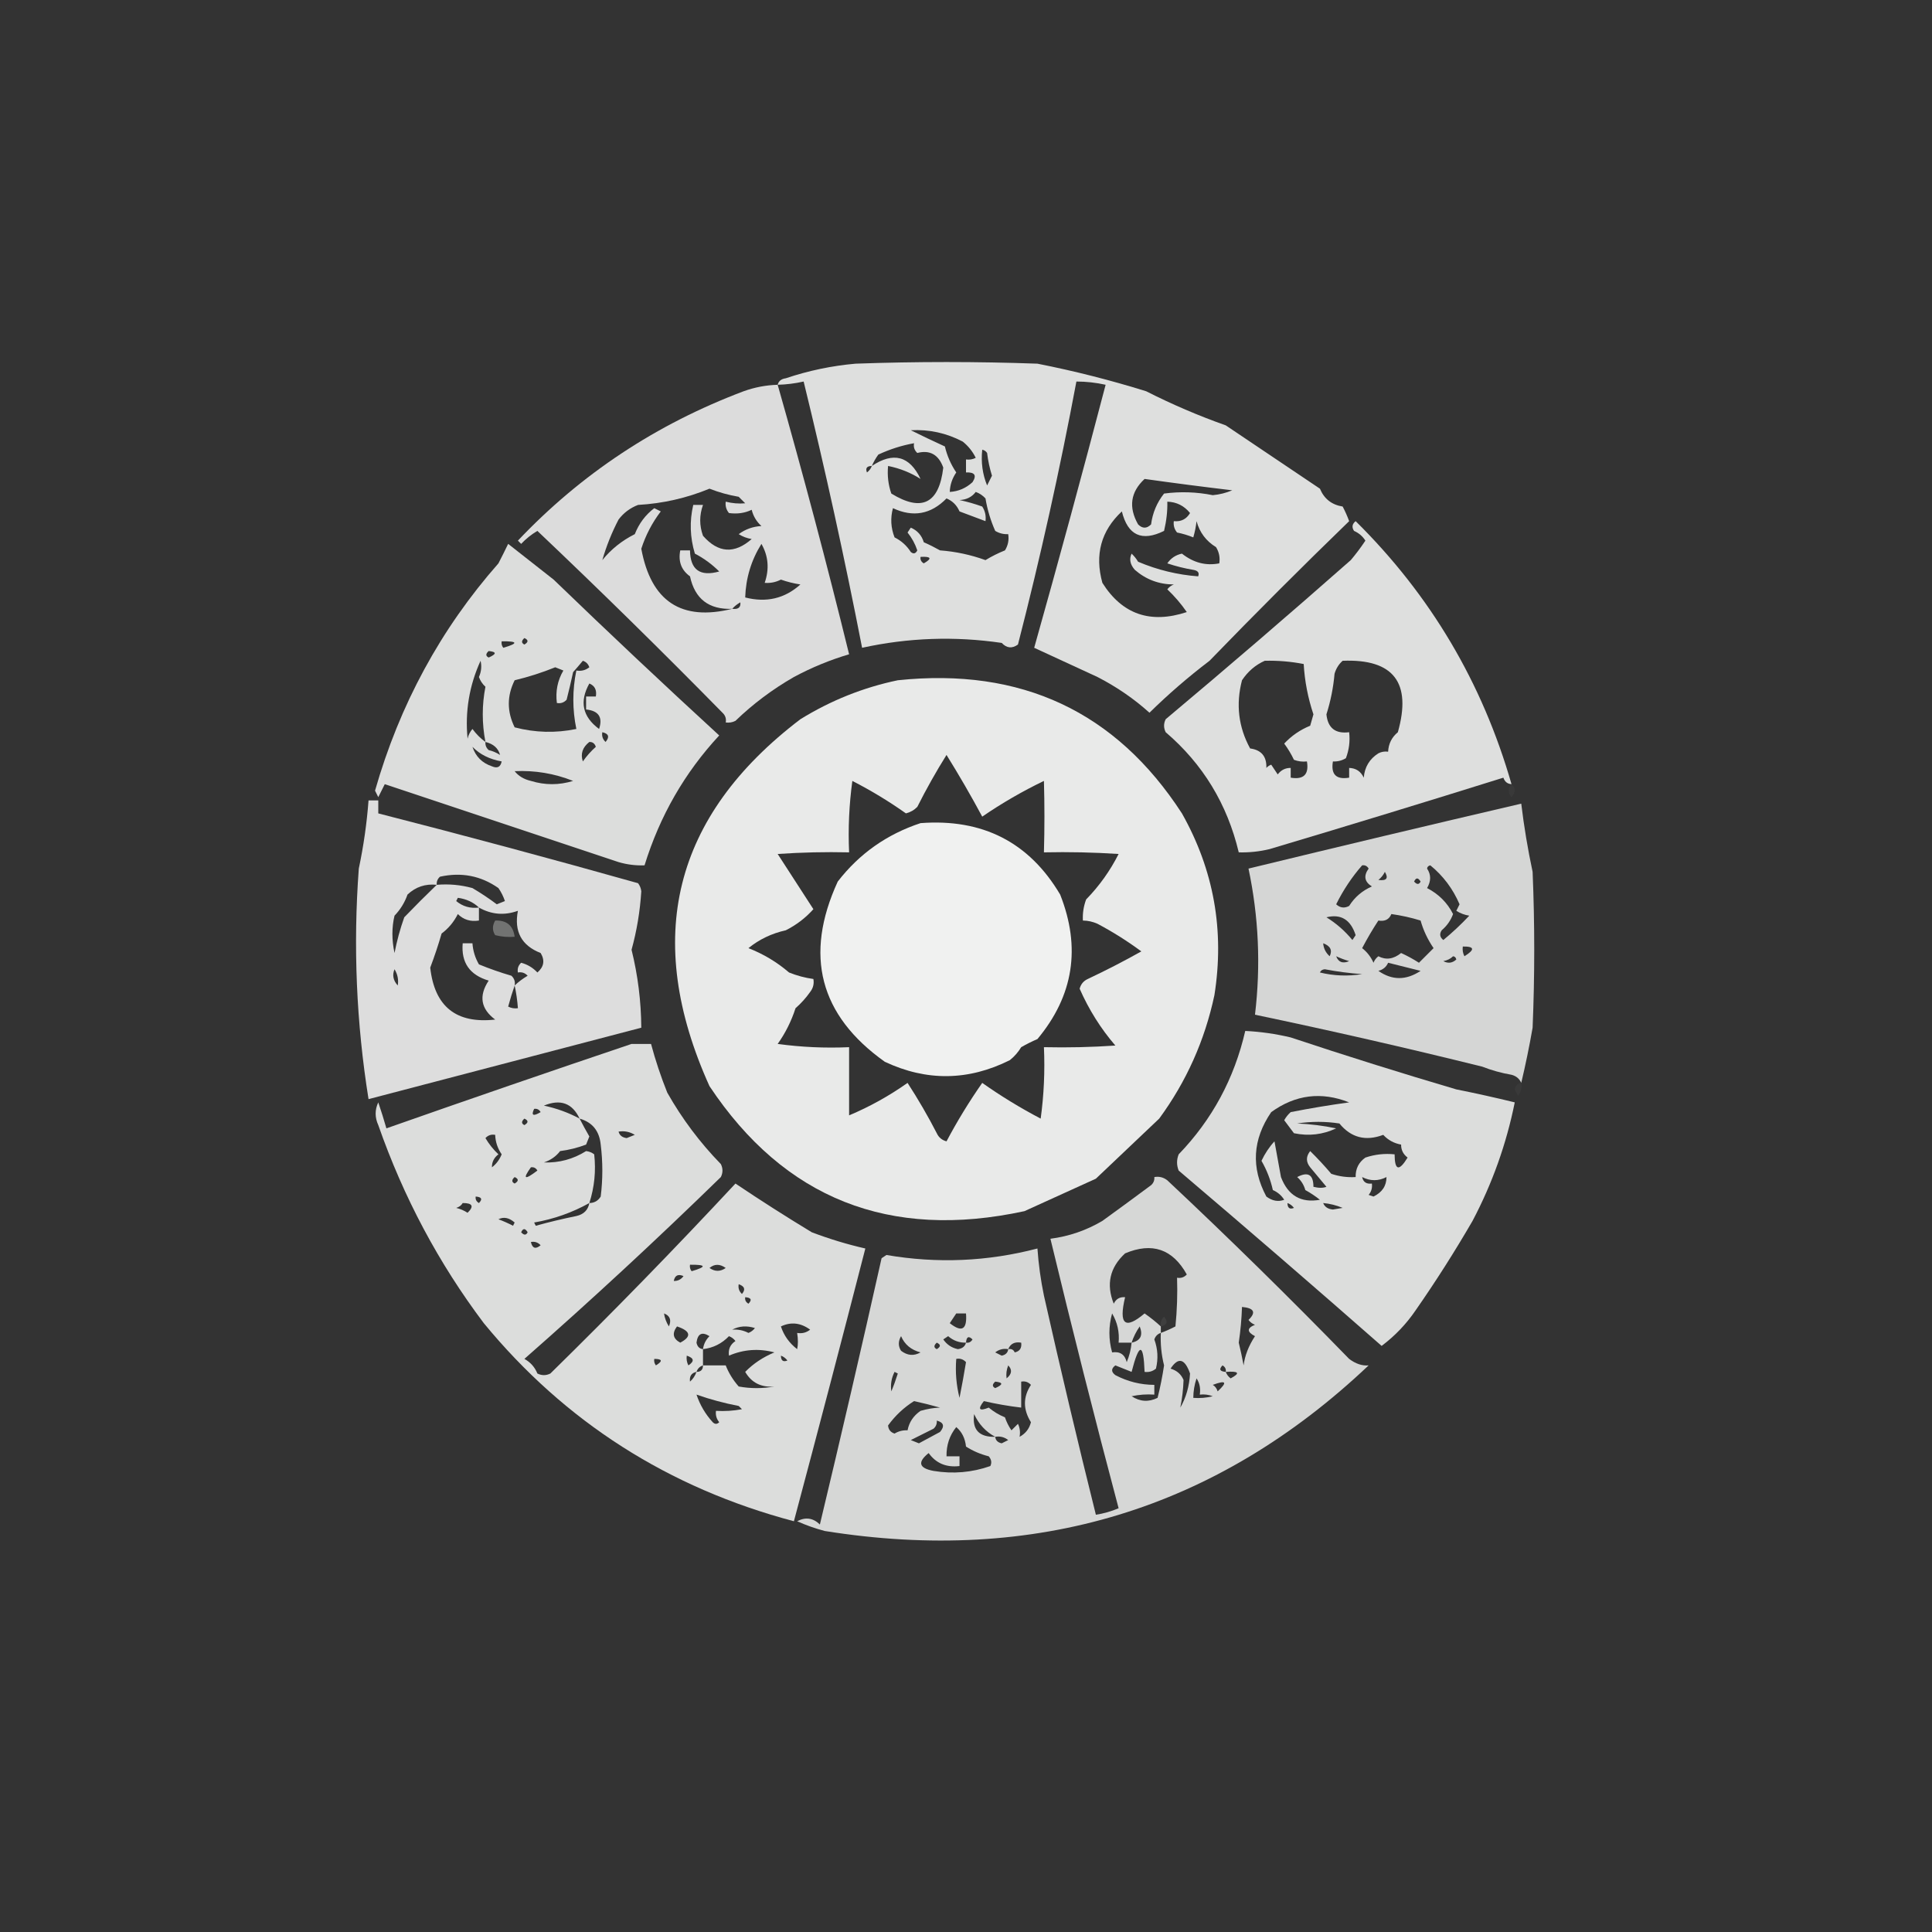 <?xml version="1.0" encoding="UTF-8"?>
<!DOCTYPE svg PUBLIC "-//W3C//DTD SVG 1.1//EN" "http://www.w3.org/Graphics/SVG/1.1/DTD/svg11.dtd">
<svg xmlns="http://www.w3.org/2000/svg" version="1.1" width="595px" height="595px" style="shape-rendering:geometricPrecision; text-rendering:geometricPrecision; image-rendering:optimizeQuality; fill-rule:evenodd; clip-rule:evenodd" xmlns:xlink="http://www.w3.org/1999/xlink">
<rect width="100%" height="100%" fill="#333333" stroke="none"/>
<g><path style="opacity:0.84" fill="#fefffe" d="M 239.5,118.5 C 239.791,117.351 240.624,116.684 242,116.5C 248.98,114.149 256.146,112.649 263.5,112C 282.167,111.333 300.833,111.333 319.5,112C 330.892,114.253 342.059,117.087 353,120.5C 360.924,124.525 369.09,128.025 377.5,131C 387.223,137.52 396.889,144.02 406.5,150.5C 407.802,153.634 410.135,155.468 413.5,156C 414.26,157.441 414.926,158.941 415.5,160.5C 400.93,174.614 386.597,188.947 372.5,203.5C 365.914,208.513 359.747,213.847 354,219.5C 349.278,215.232 343.945,211.565 338,208.5C 331.416,205.441 324.916,202.441 318.5,199.5C 326.089,172.546 333.423,145.546 340.5,118.5C 337.545,117.841 334.545,117.508 331.5,117.5C 326.399,144.688 320.399,171.688 313.5,198.5C 311.693,199.799 310.027,199.632 308.5,198C 294.063,195.882 279.73,196.382 265.5,199.5C 260.134,171.95 254.134,144.616 247.5,117.5C 244.873,118.092 242.206,118.425 239.5,118.5 Z M 280.5,132.5 C 286.162,132.199 291.495,133.366 296.5,136C 298.213,137.378 299.547,139.045 300.5,141C 299.552,141.483 298.552,141.649 297.5,141.5C 297.5,142.833 297.5,144.167 297.5,145.5C 300.205,145.38 300.872,146.38 299.5,148.5C 297.488,150.341 295.155,151.341 292.5,151.5C 292.579,149.334 293.246,147.334 294.5,145.5C 292.85,143.05 291.683,140.383 291,137.5C 287.311,135.81 283.811,134.144 280.5,132.5 Z M 268.5,143.5 C 269.028,142.279 269.695,141.113 270.5,140C 274.049,138.345 277.715,137.178 281.5,136.5C 281.281,137.675 281.614,138.675 282.5,139.5C 286.383,138.504 289.05,140.004 290.5,144C 289.212,155.086 283.879,157.753 274.5,152C 273.556,149.281 273.223,146.448 273.5,143.5C 277.149,144.237 280.483,145.57 283.5,147.5C 280.14,140.409 275.14,139.076 268.5,143.5 Z M 302.5,138.5 C 303.117,138.611 303.617,138.944 304,139.5C 304.287,141.891 304.787,144.224 305.5,146.5C 305,147.5 304.5,148.5 304,149.5C 302.585,146.042 302.085,142.375 302.5,138.5 Z M 268.5,143.5 C 268.217,144.289 267.717,144.956 267,145.5C 266.472,144.184 266.972,143.517 268.5,143.5 Z M 352.5,147.5 C 361.46,148.759 370.46,149.925 379.5,151C 377.577,151.808 375.577,152.308 373.5,152.5C 368.524,151.502 363.524,151.335 358.5,152C 356.296,154.772 354.963,157.938 354.5,161.5C 353.167,162.833 351.833,162.833 350.5,161.5C 347.497,156.197 348.163,151.531 352.5,147.5 Z M 300.5,151.5 C 301.643,151.908 302.643,152.575 303.5,153.5C 304.077,156.976 305.077,160.309 306.5,163.5C 307.736,164.246 309.07,164.579 310.5,164.5C 310.785,166.288 310.452,167.955 309.5,169.5C 307.42,170.331 305.42,171.331 303.5,172.5C 298.983,170.863 294.317,169.863 289.5,169.5C 287.87,168.579 286.203,167.745 284.5,167C 283.859,164.87 282.526,163.37 280.5,162.5C 280.167,163 279.833,163.5 279.5,164C 280.829,165.66 281.829,167.493 282.5,169.5C 281.998,170.521 281.332,170.688 280.5,170C 279.252,168.041 277.585,166.541 275.5,165.5C 274.345,162.554 274.179,159.554 275,156.5C 281.207,159.407 286.707,158.407 291.5,153.5C 293.356,154.276 294.689,155.609 295.5,157.5C 298.202,158.522 300.869,159.522 303.5,160.5C 303.714,158.856 303.38,157.356 302.5,156C 300.212,155.178 297.878,154.511 295.5,154C 297.653,153.901 299.319,153.067 300.5,151.5 Z M 359.5,154.5 C 362.346,154.59 364.679,155.756 366.5,158C 365.383,159.892 363.716,160.725 361.5,160.5C 361.33,161.822 361.663,162.989 362.5,164C 364.218,164.346 365.885,164.846 367.5,165.5C 367.997,163.784 368.331,162.117 368.5,160.5C 369.443,163.968 371.443,166.635 374.5,168.5C 375.452,170.045 375.785,171.712 375.5,173.5C 371.381,174.306 367.548,173.306 364,170.5C 362.101,170.898 360.601,171.898 359.5,173.5C 362.111,174.38 364.778,175.046 367.5,175.5C 368.932,175.733 369.432,176.4 369,177.5C 362.603,177.016 356.437,175.516 350.5,173C 349.953,172.075 349.287,171.242 348.5,170.5C 347.708,172.195 348.042,173.862 349.5,175.5C 352.92,178.474 356.92,179.974 361.5,180C 360.692,180.308 360.025,180.808 359.5,181.5C 361.727,183.607 363.727,185.94 365.5,188.5C 354.282,192.2 345.615,189.2 339.5,179.5C 337.096,170.805 339.096,163.471 345.5,157.5C 347.326,164.888 351.659,166.888 358.5,163.5C 359.243,160.357 359.576,157.357 359.5,154.5 Z M 283.5,171.5 C 286.797,171.329 287.131,171.995 284.5,173.5C 283.702,173.043 283.369,172.376 283.5,171.5 Z"/></g>
<g><path style="opacity:0.828" fill="#fefffe" d="M 239.5,118.5 C 247.343,146.057 254.676,173.723 261.5,201.5C 255.623,203.239 249.957,205.572 244.5,208.5C 237.886,212.293 231.886,216.793 226.5,222C 225.552,222.483 224.552,222.649 223.5,222.5C 223.719,221.325 223.386,220.325 222.5,219.5C 203.832,200.499 184.832,181.832 165.5,163.5C 163.651,164.593 161.984,165.926 160.5,167.5C 160.167,167.167 159.833,166.833 159.5,166.5C 178.921,145.985 202.087,130.651 229,120.5C 232.402,119.274 235.902,118.607 239.5,118.5 Z M 225.5,187.5 C 209.835,191.382 200.502,185.216 197.5,169C 198.848,164.821 200.848,160.987 203.5,157.5C 202.833,157.167 202.167,156.833 201.5,156.5C 198.786,158.559 196.786,161.225 195.5,164.5C 191.508,166.507 188.175,169.174 185.5,172.5C 186.738,168.186 188.405,164.02 190.5,160C 192.063,157.94 194.063,156.44 196.5,155.5C 204.118,155.072 211.451,153.405 218.5,150.5C 221.419,151.64 224.419,152.473 227.5,153C 228.167,153.667 228.833,154.333 229.5,155C 227.512,155.18 225.512,155.014 223.5,154.5C 223.33,155.822 223.663,156.989 224.5,158C 227.047,158.354 229.381,158.02 231.5,157C 231.996,158.996 232.996,160.663 234.5,162C 231.881,162.151 229.547,162.985 227.5,164.5C 228.729,165.281 230.062,165.781 231.5,166C 226.183,170.675 221.183,170.342 216.5,165C 215.363,161.843 215.363,158.677 216.5,155.5C 215.5,155.5 214.5,155.5 213.5,155.5C 212.33,160.509 212.497,165.509 214,170.5C 216.781,171.947 219.281,173.78 221.5,176C 215.588,177.646 212.588,175.479 212.5,169.5C 211.5,169.5 210.5,169.5 209.5,169.5C 208.828,172.908 209.828,175.575 212.5,177.5C 213.992,184.449 218.325,187.783 225.5,187.5 Z M 234.5,167.5 C 236.639,171.249 236.973,175.249 235.5,179.5C 237.262,179.643 238.929,179.309 240.5,178.5C 242.444,179.189 244.444,179.689 246.5,180C 241.685,184.337 236.018,185.67 229.5,184C 229.696,178.019 231.362,172.519 234.5,167.5 Z M 225.5,187.5 C 226.172,186.733 227.005,186.066 228,185.5C 228.188,187.061 227.355,187.728 225.5,187.5 Z"/></g>
<g><path style="opacity:0.84" fill="#fefffe" d="M 465.5,241.5 C 464.25,241.423 463.417,240.756 463,239.5C 439.088,246.98 415.088,254.314 391,261.5C 387.875,262.256 384.709,262.589 381.5,262.5C 377.958,247.633 370.458,235.3 359,225.5C 358.333,224.167 358.333,222.833 359,221.5C 378.214,205.39 397.214,189.057 416,172.5C 417.602,170.605 419.102,168.605 420.5,166.5C 419.653,165.155 418.487,164.155 417,163.5C 416.251,162.365 416.417,161.365 417.5,160.5C 440.546,183.279 456.546,210.279 465.5,241.5 Z M 389.5,203.5 C 393.548,203.395 397.548,203.728 401.5,204.5C 401.808,209.791 402.808,214.958 404.5,220C 404.167,221.167 403.833,222.333 403.5,223.5C 400.407,224.764 397.74,226.597 395.5,229C 396.67,230.587 397.67,232.253 398.5,234C 399.793,234.49 401.127,234.657 402.5,234.5C 403.167,238.5 401.5,240.167 397.5,239.5C 397.5,238.5 397.5,237.5 397.5,236.5C 395.857,236.48 394.524,237.147 393.5,238.5C 392.833,237.5 392.167,236.5 391.5,235.5C 390.914,235.709 390.414,236.043 390,236.5C 390.132,232.967 388.465,230.967 385,230.5C 381.4,223.898 380.566,216.898 382.5,209.5C 384.309,206.78 386.643,204.78 389.5,203.5 Z M 413.5,203.5 C 429.157,202.875 434.824,210.208 430.5,225.5C 428.624,227.048 427.624,229.048 427.5,231.5C 426.448,231.351 425.448,231.517 424.5,232C 421.768,233.738 420.268,236.238 420,239.5C 419.092,237.561 417.592,236.561 415.5,236.5C 415.5,237.5 415.5,238.5 415.5,239.5C 411.5,240.167 409.833,238.5 410.5,234.5C 411.93,234.579 413.264,234.246 414.5,233.5C 415.48,230.914 415.813,228.247 415.5,225.5C 411.266,226.045 408.932,224.211 408.5,220C 409.795,215.924 410.628,211.757 411,207.5C 411.48,205.867 412.313,204.534 413.5,203.5 Z"/></g>
<g><path style="opacity:0.831" fill="#fefffe" d="M 156.5,167.5 C 161.116,171.152 165.783,174.819 170.5,178.5C 187.32,194.734 204.32,210.734 221.5,226.5C 210.875,237.938 203.208,251.272 198.5,266.5C 195.781,266.603 193.115,266.269 190.5,265.5C 166.458,257.48 142.458,249.48 118.5,241.5C 117.833,242.833 117.167,244.167 116.5,245.5C 116.167,244.833 115.833,244.167 115.5,243.5C 123.061,217.02 135.727,193.687 153.5,173.5C 154.549,171.472 155.549,169.472 156.5,167.5 Z M 161.5,196.5 C 162.773,197.077 162.773,197.743 161.5,198.5C 160.537,198.03 160.537,197.363 161.5,196.5 Z M 154.5,197.5 C 159.539,197.451 159.705,198.118 155,199.5C 154.536,198.906 154.369,198.239 154.5,197.5 Z M 150.5,200.5 C 152.975,200.747 152.975,201.413 150.5,202.5C 149.537,202.03 149.537,201.363 150.5,200.5 Z M 149.5,228.5 C 148,227.412 146.667,226.079 145.5,224.5C 144.749,225.376 144.249,226.376 144,227.5C 143.183,219.146 144.516,211.146 148,203.5C 148.395,205.179 148.228,206.845 147.5,208.5C 147.919,209.672 148.585,210.672 149.5,211.5C 148.404,217.138 148.404,222.805 149.5,228.5 Z M 179.5,203.5 C 180.478,203.811 181.145,204.478 181.5,205.5C 180.311,206.429 178.978,206.762 177.5,206.5C 176.26,212.514 176.26,218.514 177.5,224.5C 171.126,225.819 164.792,225.653 158.5,224C 156.102,219.138 156.102,214.305 158.5,209.5C 162.763,208.48 166.93,207.147 171,205.5C 171.833,205.833 172.667,206.167 173.5,206.5C 171.711,209.556 171.044,212.889 171.5,216.5C 172.675,216.719 173.675,216.386 174.5,215.5C 175.219,212.687 175.886,209.854 176.5,207C 177.544,205.826 178.544,204.659 179.5,203.5 Z M 181.5,210.5 C 183.176,211.183 183.843,212.517 183.5,214.5C 182.5,214.5 181.5,214.5 180.5,214.5C 180.5,215.833 180.5,217.167 180.5,218.5C 184.359,218.895 185.692,220.895 184.5,224.5C 179.392,220.733 178.392,216.066 181.5,210.5 Z M 185.5,225.5 C 187.465,225.948 187.798,226.948 186.5,228.5C 185.614,227.675 185.281,226.675 185.5,225.5 Z M 149.5,228.5 C 151.941,229.084 153.441,230.417 154,232.5C 152.933,231.809 151.766,231.309 150.5,231C 149.748,230.329 149.414,229.496 149.5,228.5 Z M 181.5,228.5 C 182.497,228.47 183.164,228.97 183.5,230C 182.004,231.331 180.671,232.831 179.5,234.5C 178.722,232.165 179.388,230.165 181.5,228.5 Z M 154.5,234.5 C 154.157,236.225 153.157,236.725 151.5,236C 148.5,235 146.5,233 145.5,230C 147.786,232.344 150.786,233.844 154.5,234.5 Z M 158.5,237.5 C 164.715,237.202 170.715,238.202 176.5,240.5C 172.167,241.833 167.833,241.833 163.5,240.5C 161.345,239.999 159.678,238.999 158.5,237.5 Z"/></g>
<g><path style="opacity:0.897" fill="#fefffe" d="M 276.5,209.5 C 314.52,205.507 343.687,219.174 364,250.5C 373.826,267.93 377.159,286.597 374,306.5C 371.026,320.445 365.359,333.112 357,344.5C 350.493,350.674 343.993,356.841 337.5,363C 330.136,366.34 322.803,369.673 315.5,373C 273.91,381.997 241.576,369.164 218.5,334.5C 197.955,289.013 207.288,251.347 246.5,221.5C 255.87,215.715 265.87,211.715 276.5,209.5 Z M 291.5,232.5 C 295.347,238.683 299.014,245.016 302.5,251.5C 308.571,247.34 314.904,243.674 321.5,240.5C 321.706,247.751 321.706,255.084 321.5,262.5C 329.174,262.334 336.841,262.5 344.5,263C 341.885,268.18 338.551,272.847 334.5,277C 333.713,279.099 333.38,281.266 333.5,283.5C 335.06,283.519 336.56,283.852 338,284.5C 342.651,286.957 347.151,289.791 351.5,293C 346.114,296.02 340.614,298.853 335,301.5C 333.699,302.098 332.865,303.098 332.5,304.5C 335.352,310.968 339.019,316.801 343.5,322C 336.174,322.5 328.841,322.666 321.5,322.5C 321.831,329.863 321.497,337.197 320.5,344.5C 314.222,341.208 308.222,337.541 302.5,333.5C 298.465,339.268 294.798,345.268 291.5,351.5C 290.098,351.135 289.098,350.301 288.5,349C 285.788,343.734 282.788,338.567 279.5,333.5C 273.825,337.51 267.825,340.843 261.5,343.5C 261.5,336.5 261.5,329.5 261.5,322.5C 254.137,322.831 246.803,322.497 239.5,321.5C 241.864,318.186 243.698,314.52 245,310.5C 246.726,308.985 248.226,307.318 249.5,305.5C 250.429,304.311 250.762,302.978 250.5,301.5C 247.933,301.145 245.433,300.479 243,299.5C 239.312,296.323 235.146,293.823 230.5,292C 233.82,289.301 237.654,287.468 242,286.5C 245.256,284.864 248.089,282.697 250.5,280C 246.818,274.323 243.151,268.656 239.5,263C 246.826,262.5 254.159,262.334 261.5,262.5C 261.169,255.137 261.503,247.803 262.5,240.5C 268.3,243.477 273.8,246.81 279,250.5C 280.365,250.156 281.532,249.489 282.5,248.5C 285.28,242.978 288.28,237.645 291.5,232.5 Z"/></g>
<g><path style="opacity:0.032" fill="#fefffe" d="M 465.5,241.5 C 466.782,242.708 466.782,244.042 465.5,245.5C 464.374,244.192 464.374,242.858 465.5,241.5 Z"/></g>
<g><path style="opacity:0.832" fill="#fefffe" d="M 113.5,246.5 C 114.5,246.5 115.5,246.5 116.5,246.5C 116.5,247.833 116.5,249.167 116.5,250.5C 143.235,257.348 169.901,264.515 196.5,272C 197.059,272.725 197.392,273.558 197.5,274.5C 197.108,280.689 196.108,286.689 194.5,292.5C 196.443,300.35 197.443,308.35 197.5,316.5C 169.481,323.838 141.481,331.171 113.5,338.5C 109.732,314.972 108.732,291.306 110.5,267.5C 111.967,260.564 112.967,253.564 113.5,246.5 Z M 134.5,272.5 C 134.414,271.504 134.748,270.671 135.5,270C 142.097,268.541 148.097,269.708 153.5,273.5C 154.357,274.736 155.023,276.069 155.5,277.5C 154.667,277.833 153.833,278.167 153,278.5C 150.638,276.728 148.138,275.061 145.5,273.5C 141.893,272.511 138.226,272.177 134.5,272.5 Z M 134.5,272.5 C 131.199,275.67 127.866,279.004 124.5,282.5C 123.225,286.084 122.225,289.751 121.5,293.5C 120.634,289.443 120.634,285.61 121.5,282C 123.303,280.129 124.636,277.962 125.5,275.5C 128.028,273.126 131.028,272.126 134.5,272.5 Z M 147.5,279.5 C 144.843,279.838 142.51,279.171 140.5,277.5C 140.667,277.167 140.833,276.833 141,276.5C 143.63,276.859 145.797,277.859 147.5,279.5 Z M 147.5,279.5 C 151.34,281.667 155.34,282.001 159.5,280.5C 158.275,286.866 160.608,291.199 166.5,293.5C 167.865,295.751 167.531,297.751 165.5,299.5C 164.12,298.024 162.453,297.024 160.5,296.5C 159.614,297.325 159.281,298.325 159.5,299.5C 160.675,299.281 161.675,299.614 162.5,300.5C 160.993,301.389 159.66,302.389 158.5,303.5C 158.719,302.325 158.386,301.325 157.5,300.5C 154.108,299.51 150.774,298.343 147.5,297C 146.331,294.993 145.665,292.827 145.5,290.5C 144.5,290.5 143.5,290.5 142.5,290.5C 141.983,296.443 144.65,300.276 150.5,302C 147.392,306.688 148.059,310.688 152.5,314C 140.496,315.332 133.829,309.999 132.5,298C 133.807,294.551 134.974,291.051 136,287.5C 138.133,285.909 139.799,283.909 141,281.5C 142.754,283.25 144.921,283.917 147.5,283.5C 147.5,282.167 147.5,280.833 147.5,279.5 Z M 122.5,303.5 C 121.086,301.956 120.753,300.289 121.5,298.5C 122.452,300.045 122.785,301.712 122.5,303.5 Z M 158.5,303.5 C 158.993,305.806 159.326,308.139 159.5,310.5C 158.448,310.649 157.448,310.483 156.5,310C 157.117,307.723 157.784,305.556 158.5,303.5 Z"/></g>
<g><path style="opacity:0.799" fill="#fefffe" d="M 468.5,333.5 C 467.942,332.21 466.942,331.377 465.5,331C 462.419,330.473 459.419,329.64 456.5,328.5C 433.245,322.736 409.912,317.403 386.5,312.5C 388.307,297.36 387.64,282.36 384.5,267.5C 412.415,260.715 440.415,254.048 468.5,247.5C 469.346,254.544 470.513,261.544 472,268.5C 472.667,284.5 472.667,300.5 472,316.5C 470.979,322.334 469.813,328 468.5,333.5 Z M 419.5,266.5 C 420.376,266.369 421.043,266.702 421.5,267.5C 419.88,269.739 420.213,271.573 422.5,273C 419.527,274.31 417.193,276.31 415.5,279C 414.056,279.781 412.723,279.614 411.5,278.5C 413.701,274.071 416.367,270.071 419.5,266.5 Z M 439.5,267.5 C 439.56,266.957 439.893,266.624 440.5,266.5C 444.457,269.732 447.457,273.732 449.5,278.5C 449.167,279.167 448.833,279.833 448.5,280.5C 449.729,281.281 451.062,281.781 452.5,282C 449.984,284.683 447.317,287.183 444.5,289.5C 443.417,288.635 443.251,287.635 444,286.5C 445.625,285.119 446.792,283.452 447.5,281.5C 445.736,278.008 443.069,275.341 439.5,273.5C 440.754,271.357 440.754,269.357 439.5,267.5 Z M 426.5,268.5 C 427.688,270.496 427.021,271.329 424.5,271C 425.381,270.292 426.047,269.458 426.5,268.5 Z M 435.5,271.5 C 436.077,270.227 436.743,270.227 437.5,271.5C 437.03,272.463 436.363,272.463 435.5,271.5 Z M 408.5,282.5 C 412.96,281.389 415.96,283.223 417.5,288C 417.167,288.5 416.833,289 416.5,289.5C 414.185,286.69 411.519,284.356 408.5,282.5 Z M 428.5,281.5 C 431.564,281.928 434.564,282.594 437.5,283.5C 438.339,286.495 439.673,289.328 441.5,292C 440,293.5 438.5,295 437,296.5C 435.263,295.38 433.429,294.38 431.5,293.5C 429.168,295.389 426.835,295.722 424.5,294.5C 423.808,295.025 423.308,295.692 423,296.5C 422.19,294.694 421.024,293.194 419.5,292C 421.091,288.978 422.758,286.144 424.5,283.5C 426.483,283.843 427.817,283.176 428.5,281.5 Z M 407.5,290.5 C 409.728,291.322 410.395,292.655 409.5,294.5C 408.295,293.423 407.628,292.09 407.5,290.5 Z M 450.5,291.5 C 454.133,291.443 454.3,292.443 451,294.5C 450.517,293.552 450.351,292.552 450.5,291.5 Z M 411.5,294.5 C 412.766,295.09 414.099,295.59 415.5,296C 413.537,296.844 412.204,296.344 411.5,294.5 Z M 447.5,294.5 C 448.043,294.56 448.376,294.893 448.5,295.5C 447.277,296.614 445.944,296.781 444.5,296C 445.737,295.768 446.737,295.268 447.5,294.5 Z M 427.5,296.5 C 430.815,297.329 434.148,298.162 437.5,299C 433.053,301.958 428.72,301.958 424.5,299C 425.942,298.623 426.942,297.79 427.5,296.5 Z M 406.5,299.5 C 406.735,298.903 407.235,298.57 408,298.5C 411.794,299.23 415.627,299.73 419.5,300C 415.113,300.706 410.78,300.54 406.5,299.5 Z"/></g>
<g><path style="opacity:0.932" fill="#fefffe" d="M 283.5,253.5 C 302.62,252.055 316.954,259.388 326.5,275.5C 332.954,291.832 330.621,306.666 319.5,320C 317.779,320.739 316.113,321.573 314.5,322.5C 313.561,324.053 312.394,325.387 311,326.5C 298.23,332.883 285.397,333.05 272.5,327C 252.409,312.712 247.576,294.212 258,271.5C 264.616,262.932 273.116,256.932 283.5,253.5 Z"/></g>
<g><path style="opacity:0.313" fill="#fefffe" d="M 152.5,283.5 C 156.04,283.377 158.04,285.043 158.5,288.5C 156.473,288.662 154.473,288.495 152.5,288C 151.587,286.586 151.587,285.086 152.5,283.5 Z"/></g>
<g><path style="opacity:0.829" fill="#fefffe" d="M 383.5,317.5 C 388.222,317.731 392.889,318.398 397.5,319.5C 414.428,325.135 431.428,330.468 448.5,335.5C 454.568,336.713 460.568,338.046 466.5,339.5C 463.928,352.286 459.594,364.452 453.5,376C 448.008,385.47 442.174,394.637 436,403.5C 433.112,407.747 429.612,411.414 425.5,414.5C 404.862,396.369 384.029,378.369 363,360.5C 362.333,358.833 362.333,357.167 363,355.5C 373.301,344.814 380.135,332.147 383.5,317.5 Z M 415.5,339.5 C 409.494,340.319 403.494,341.319 397.5,342.5C 396.689,343.216 396.022,344.05 395.5,345C 396.506,346.338 397.506,347.671 398.5,349C 403.04,349.947 407.374,349.447 411.5,347.5C 407.541,346.673 403.541,346.173 399.5,346C 403.833,345.333 408.167,345.333 412.5,346C 416.075,350.376 420.575,351.543 426,349.5C 427.482,351.112 429.315,352.112 431.5,352.5C 431.48,354.143 432.147,355.476 433.5,356.5C 430.855,360.835 429.522,360.502 429.5,355.5C 426.428,355.183 423.428,355.516 420.5,356.5C 418.441,357.951 417.441,359.951 417.5,362.5C 414.934,362.656 412.434,362.322 410,361.5C 407.918,359.044 405.751,356.711 403.5,354.5C 402.167,356.167 402.167,357.833 403.5,359.5C 405.156,361.46 406.823,363.46 408.5,365.5C 407.443,365.906 406.109,365.906 404.5,365.5C 404.499,361.748 402.833,360.748 399.5,362.5C 400.727,363.59 401.56,364.924 402,366.5C 403.586,367.376 405.086,368.376 406.5,369.5C 400.673,370.539 396.673,368.205 394.5,362.5C 393.833,358.833 393.167,355.167 392.5,351.5C 390.896,353.239 389.563,355.239 388.5,357.5C 390.122,360.321 391.289,363.321 392,366.5C 393.487,367.155 394.653,368.155 395.5,369.5C 393.665,370.192 391.832,369.858 390,368.5C 385.244,359.592 385.744,350.925 391.5,342.5C 398.944,337.117 406.944,336.117 415.5,339.5 Z M 419.5,362.5 C 422.002,363.779 424.502,363.779 427,362.5C 426.996,365.207 425.663,367.207 423,368.5C 422.5,368.333 422,368.167 421.5,368C 422.337,366.989 422.67,365.822 422.5,364.5C 420.821,364.715 419.821,364.048 419.5,362.5 Z M 396.5,370.5 C 397.289,370.783 397.956,371.283 398.5,372C 397.184,372.528 396.517,372.028 396.5,370.5 Z M 407.5,370.5 C 409.564,370.687 411.564,371.187 413.5,372C 412.5,372.167 411.5,372.333 410.5,372.5C 408.97,372.36 407.97,371.693 407.5,370.5 Z"/></g>
<g><path style="opacity:0.829" fill="#fefffe" d="M 194.5,321.5 C 196.5,321.5 198.5,321.5 200.5,321.5C 201.853,326.554 203.519,331.554 205.5,336.5C 210.061,344.558 215.561,351.892 222,358.5C 222.667,359.833 222.667,361.167 222,362.5C 202.251,381.754 182.085,400.42 161.5,418.5C 163.361,419.528 164.695,421.028 165.5,423C 166.833,423.667 168.167,423.667 169.5,423C 188.929,403.945 207.929,384.445 226.5,364.5C 234.172,369.657 242.006,374.657 250,379.5C 255.406,381.557 260.906,383.224 266.5,384.5C 259.295,412.522 251.962,440.522 244.5,468.5C 205.832,458.233 173.998,437.9 149,407.5C 135.096,389.038 124.263,368.704 116.5,346.5C 115.417,344.125 115.417,341.792 116.5,339.5C 117.396,342.144 118.229,344.81 119,347.5C 144.201,338.636 169.367,329.969 194.5,321.5 Z M 178.5,344.5 C 175.086,342.663 171.42,341.329 167.5,340.5C 172.596,338.394 176.263,339.727 178.5,344.5 Z M 164.5,341.5 C 165.376,341.369 166.043,341.702 166.5,342.5C 164.192,343.873 163.525,343.54 164.5,341.5 Z M 161.5,344.5 C 162.773,345.077 162.773,345.743 161.5,346.5C 160.537,346.03 160.537,345.363 161.5,344.5 Z M 178.5,344.5 C 182.419,345.614 184.586,348.281 185,352.5C 185.667,357.833 185.667,363.167 185,368.5C 184.184,369.823 183.017,370.489 181.5,370.5C 183.071,365.603 183.571,360.603 183,355.5C 182.275,354.941 181.442,354.608 180.5,354.5C 176.503,357 172.169,358.167 167.5,358C 169.584,357.303 171.251,356.136 172.5,354.5C 175.238,354.149 177.904,353.482 180.5,352.5C 180.833,351.667 181.167,350.833 181.5,350C 180.438,348.159 179.438,346.326 178.5,344.5 Z M 190.5,348.5 C 192.288,348.215 193.955,348.548 195.5,349.5C 194.667,349.833 193.833,350.167 193,350.5C 191.624,350.316 190.791,349.649 190.5,348.5 Z M 151.5,359.5 C 151.48,357.857 152.147,356.524 153.5,355.5C 151.926,354.016 150.593,352.349 149.5,350.5C 150.325,349.614 151.325,349.281 152.5,349.5C 152.579,351.666 153.246,353.666 154.5,355.5C 153.828,357.16 152.828,358.493 151.5,359.5 Z M 163.5,359.5 C 164.376,359.369 165.043,359.702 165.5,360.5C 161.538,363.504 160.871,363.17 163.5,359.5 Z M 158.5,362.5 C 159.773,363.077 159.773,363.743 158.5,364.5C 157.537,364.03 157.537,363.363 158.5,362.5 Z M 146.5,368.5 C 148.337,368.639 148.67,369.306 147.5,370.5C 146.702,370.043 146.369,369.376 146.5,368.5 Z M 142.5,370.5 C 145.548,370.494 146.048,371.494 144,373.5C 142.933,372.809 141.766,372.309 140.5,372C 141.416,371.722 142.082,371.222 142.5,370.5 Z M 181.5,370.5 C 181.103,372.662 179.769,373.995 177.5,374.5C 173.268,375.363 169.101,376.363 165,377.5C 164.833,377.167 164.667,376.833 164.5,376.5C 170.566,375.444 176.233,373.444 181.5,370.5 Z M 153.5,375.5 C 155.125,374.675 156.792,375.008 158.5,376.5C 158.333,376.833 158.167,377.167 158,377.5C 156.53,376.733 155.03,376.067 153.5,375.5 Z M 160.5,379.5 C 161.077,378.227 161.743,378.227 162.5,379.5C 162.03,380.463 161.363,380.463 160.5,379.5 Z M 163.5,382.5 C 164.675,382.281 165.675,382.614 166.5,383.5C 164.948,384.798 163.948,384.465 163.5,382.5 Z M 212.5,389.5 C 217.539,389.451 217.705,390.118 213,391.5C 212.536,390.906 212.369,390.239 212.5,389.5 Z M 218.5,390.5 C 220.035,389.212 221.701,389.212 223.5,390.5C 221.833,391.666 220.166,391.666 218.5,390.5 Z M 207.5,394.5 C 207.843,392.775 208.843,392.275 210.5,393C 209.756,394.039 208.756,394.539 207.5,394.5 Z M 227.5,395.5 C 229.332,396.14 229.665,397.14 228.5,398.5C 227.614,397.675 227.281,396.675 227.5,395.5 Z M 229.5,399.5 C 231.337,399.639 231.67,400.306 230.5,401.5C 229.702,401.043 229.369,400.376 229.5,399.5 Z M 204.5,404.5 C 206.344,405.204 206.844,406.537 206,408.5C 205.209,407.255 204.709,405.922 204.5,404.5 Z M 240.5,408.5 C 243.595,407.034 246.595,407.368 249.5,409.5C 248.311,410.429 246.978,410.762 245.5,410.5C 245.807,412.446 245.807,414.113 245.5,415.5C 243.074,413.625 241.407,411.291 240.5,408.5 Z M 208.5,408.5 C 212.728,409.936 213.061,411.603 209.5,413.5C 207.246,412.286 206.913,410.619 208.5,408.5 Z M 225.5,409.5 C 227.628,408.371 229.961,408.204 232.5,409C 231.975,409.692 231.308,410.192 230.5,410.5C 228.929,409.691 227.262,409.357 225.5,409.5 Z M 216.5,415.5 C 215.414,415.38 214.747,414.713 214.5,413.5C 214.859,410.718 216.192,410.052 218.5,411.5C 217.37,412.622 216.703,413.956 216.5,415.5 Z M 216.5,420.5 C 216.5,418.833 216.5,417.167 216.5,415.5C 219.65,415.118 222.317,413.784 224.5,411.5C 225.308,411.808 225.975,412.308 226.5,413C 224.893,414.049 224.227,415.549 224.5,417.5C 229.025,415.559 233.692,415.225 238.5,416.5C 234.999,417.945 231.999,419.945 229.5,422.5C 231.448,425.853 234.448,427.353 238.5,427C 234.833,427.667 231.167,427.667 227.5,427C 225.747,425.001 224.413,422.835 223.5,420.5C 221.167,420.5 218.833,420.5 216.5,420.5 Z M 211.5,417.5 C 213.76,418.238 213.927,419.238 212,420.5C 211.517,419.552 211.351,418.552 211.5,417.5 Z M 240.5,417.5 C 241.289,417.783 241.956,418.283 242.5,419C 241.184,419.528 240.517,419.028 240.5,417.5 Z M 201.5,418.5 C 204.001,418.511 204.168,419.178 202,420.5C 201.536,419.906 201.369,419.239 201.5,418.5 Z M 216.5,420.5 C 216.5,421.833 215.833,422.5 214.5,422.5C 214.833,421.5 215.5,420.833 216.5,420.5 Z M 214.5,422.5 C 214.068,423.71 213.401,424.71 212.5,425.5C 212.285,423.821 212.952,422.821 214.5,422.5 Z M 214.5,429.5 C 218.706,430.974 223.039,432.14 227.5,433C 227.833,433.333 228.167,433.667 228.5,434C 225.854,434.497 223.187,434.664 220.5,434.5C 220.33,435.822 220.663,436.989 221.5,438C 220.833,438.667 220.167,438.667 219.5,438C 217.247,435.53 215.58,432.697 214.5,429.5 Z"/></g>
<g><path style="opacity:0.035" fill="#fefffe" d="M 468.5,333.5 C 468.762,334.978 468.429,336.311 467.5,337.5C 467.167,336.833 466.833,336.167 466.5,335.5C 466.747,334.287 467.414,333.62 468.5,333.5 Z"/></g>
<g><path style="opacity:0.803" fill="#fefffe" d="M 355.5,362.5 C 356.978,362.238 358.311,362.571 359.5,363.5C 378.552,381.375 397.219,399.709 415.5,418.5C 417.514,420.018 419.514,420.685 421.5,420.5C 374.663,464.865 318.829,481.865 254,471.5C 251.085,470.734 248.252,469.734 245.5,468.5C 248.068,467.132 250.401,467.466 252.5,469.5C 259.039,442.217 265.372,414.883 271.5,387.5C 272,387.167 272.5,386.833 273,386.5C 288.661,389.182 304.161,388.515 319.5,384.5C 319.84,389.37 320.507,394.203 321.5,399C 326.584,421.617 331.917,444.117 337.5,466.5C 339.929,466.116 342.263,465.449 344.5,464.5C 337.182,436.939 330.182,409.272 323.5,381.5C 329.217,380.761 334.551,378.928 339.5,376C 344.491,372.394 349.491,368.728 354.5,365C 355.252,364.329 355.586,363.496 355.5,362.5 Z M 357.5,410.5 C 357.5,409.833 357.5,409.167 357.5,408.5C 355.984,407.1 354.317,405.767 352.5,404.5C 346.471,409.593 344.471,407.927 346.5,399.5C 344.876,399.36 343.71,400.027 343,401.5C 340.619,395.524 341.786,390.357 346.5,386C 354.818,382.497 361.151,384.664 365.5,392.5C 364.675,393.386 363.675,393.719 362.5,393.5C 362.666,398.511 362.499,403.511 362,408.5C 360.53,409.267 359.03,409.933 357.5,410.5 Z M 382.5,402.5 C 386.25,402.841 386.916,404.174 384.5,406.5C 385.025,407.192 385.692,407.692 386.5,408C 383.972,409.017 383.972,410.184 386.5,411.5C 384.536,414.492 383.369,417.492 383,420.5C 382.564,418.153 382.064,415.819 381.5,413.5C 382.042,409.865 382.375,406.199 382.5,402.5 Z M 294.5,404.5 C 295.5,404.5 296.5,404.5 297.5,404.5C 297.898,409.463 296.231,410.463 292.5,407.5C 293.193,406.482 293.859,405.482 294.5,404.5 Z M 348.5,413.5 C 348.313,415.564 347.813,417.564 347,419.5C 346.411,417.137 344.911,416.137 342.5,416.5C 341.387,412.493 341.387,408.493 342.5,404.5C 344.129,407.266 344.795,410.266 344.5,413.5C 345.833,413.5 347.167,413.5 348.5,413.5 Z M 348.5,413.5 C 349.072,411.745 349.906,410.078 351,408.5C 352.077,411.262 351.244,412.928 348.5,413.5 Z M 357.5,410.5 C 357.34,413.884 357.673,417.217 358.5,420.5C 357.996,423.865 357.329,427.198 356.5,430.5C 353.755,431.853 351.088,431.686 348.5,430C 350.81,429.503 353.143,429.337 355.5,429.5C 355.5,428.5 355.5,427.5 355.5,426.5C 351.264,426.48 347.264,425.48 343.5,423.5C 342.167,422.5 342.167,421.5 343.5,420.5C 345.167,421.167 346.833,421.833 348.5,422.5C 350.827,413.464 352.16,413.464 352.5,422.5C 353.822,422.67 354.989,422.337 356,421.5C 356.741,418.438 356.575,415.438 355.5,412.5C 355.855,411.478 356.522,410.811 357.5,410.5 Z M 277.5,411.5 C 278.606,414.077 280.606,415.744 283.5,416.5C 281.45,417.663 279.45,417.496 277.5,416C 276.587,414.586 276.587,413.086 277.5,411.5 Z M 297.5,413.5 C 297.209,414.649 296.376,415.316 295,415.5C 293.101,415.102 291.601,414.102 290.5,412.5C 291,412.167 291.5,411.833 292,411.5C 293.597,412.885 295.43,413.551 297.5,413.5 Z M 297.5,413.5 C 297.639,411.663 298.306,411.33 299.5,412.5C 299.043,413.298 298.376,413.631 297.5,413.5 Z M 288.5,413.5 C 289.773,414.077 289.773,414.743 288.5,415.5C 287.537,415.03 287.537,414.363 288.5,413.5 Z M 312.5,416.5 C 312.158,415.662 311.492,415.328 310.5,415.5C 311.183,413.824 312.517,413.157 314.5,413.5C 314.715,415.179 314.048,416.179 312.5,416.5 Z M 310.5,415.5 C 310.38,416.586 309.713,417.253 308.5,417.5C 307.833,417.167 307.167,416.833 306.5,416.5C 307.689,415.571 309.022,415.238 310.5,415.5 Z M 294.5,418.5 C 295.675,418.281 296.675,418.614 297.5,419.5C 296.899,423.159 296.233,426.826 295.5,430.5C 294.509,426.555 294.176,422.555 294.5,418.5 Z M 363.5,433.5 C 364.075,430.67 364.408,427.837 364.5,425C 363.768,423.235 362.435,422.068 360.5,421.5C 362.872,417.872 364.872,418.372 366.5,423C 366.265,426.956 365.265,430.456 363.5,433.5 Z M 310.5,420.5 C 311.797,421.849 311.63,423.182 310,424.5C 309.805,423.181 309.972,421.847 310.5,420.5 Z M 377.5,422.5 C 375.663,422.361 375.33,421.694 376.5,420.5C 377.298,420.957 377.631,421.624 377.5,422.5 Z M 274.5,428.5 C 274.201,426.396 274.534,424.396 275.5,422.5C 275.833,422.667 276.167,422.833 276.5,423C 275.891,424.948 275.224,426.782 274.5,428.5 Z M 377.5,422.5 C 381.554,422.21 382.054,422.877 379,424.5C 378.283,423.956 377.783,423.289 377.5,422.5 Z M 368.5,424.5 C 369.451,425.919 369.784,427.585 369.5,429.5C 370.873,429.343 372.207,429.51 373.5,430C 371.527,430.495 369.527,430.662 367.5,430.5C 367.517,428.435 367.85,426.435 368.5,424.5 Z M 306.5,425.5 C 308.975,425.747 308.975,426.413 306.5,427.5C 305.537,427.03 305.537,426.363 306.5,425.5 Z M 314.5,425.5 C 315.675,425.281 316.675,425.614 317.5,426.5C 315.04,430.239 315.04,434.072 317.5,438C 317.001,440.005 315.834,441.505 314,442.5C 314.263,441.049 314.096,439.716 313.5,438.5C 312.833,439.167 312.167,439.833 311.5,440.5C 310.643,439.264 309.977,437.931 309.5,436.5C 307.668,435.752 306.001,434.752 304.5,433.5C 301.527,434.693 301.027,434.027 303,431.5C 306.767,432.368 310.601,433.035 314.5,433.5C 314.5,430.833 314.5,428.167 314.5,425.5 Z M 373.5,426.5 C 377.613,424.967 378.113,425.633 375,428.5C 374.722,427.584 374.222,426.918 373.5,426.5 Z M 281.5,431.5 C 284.147,432.073 286.813,432.74 289.5,433.5C 287.576,433.567 285.576,433.9 283.5,434.5C 281.31,436.007 279.976,438.007 279.5,440.5C 278.07,440.421 276.736,440.754 275.5,441.5C 274.28,441.113 273.613,440.28 273.5,439C 275.697,435.969 278.363,433.469 281.5,431.5 Z M 306.5,442.5 C 301.519,442.621 299.353,440.287 300,435.5C 301.425,438.606 303.592,440.94 306.5,442.5 Z M 288.5,437.5 C 290.652,438.077 290.985,439.244 289.5,441C 287.325,442.181 285.158,443.348 283,444.5C 282.167,444.167 281.333,443.833 280.5,443.5C 282.842,442.329 285.176,441.162 287.5,440C 288.252,439.329 288.586,438.496 288.5,437.5 Z M 294.5,439.5 C 296.229,440.953 297.229,442.953 297.5,445.5C 299.637,446.868 301.97,447.868 304.5,448.5C 305.326,449.451 305.492,450.451 305,451.5C 299.351,453.488 293.518,453.988 287.5,453C 282.985,452.151 282.485,450.318 286,447.5C 288.264,450.653 291.431,451.986 295.5,451.5C 295.5,450.5 295.5,449.5 295.5,448.5C 294.167,448.5 292.833,448.5 291.5,448.5C 291.439,445.049 292.439,442.049 294.5,439.5 Z M 306.5,442.5 C 307.978,442.238 309.311,442.571 310.5,443.5C 309.833,443.833 309.167,444.167 308.5,444.5C 307.287,444.253 306.62,443.586 306.5,442.5 Z"/></g>
<g><path style="opacity:0.062" fill="#fefffe" d="M 357.5,408.5 C 357.281,407.325 357.614,406.325 358.5,405.5C 359.798,407.052 359.465,408.052 357.5,408.5 Z"/></g>
</svg>
